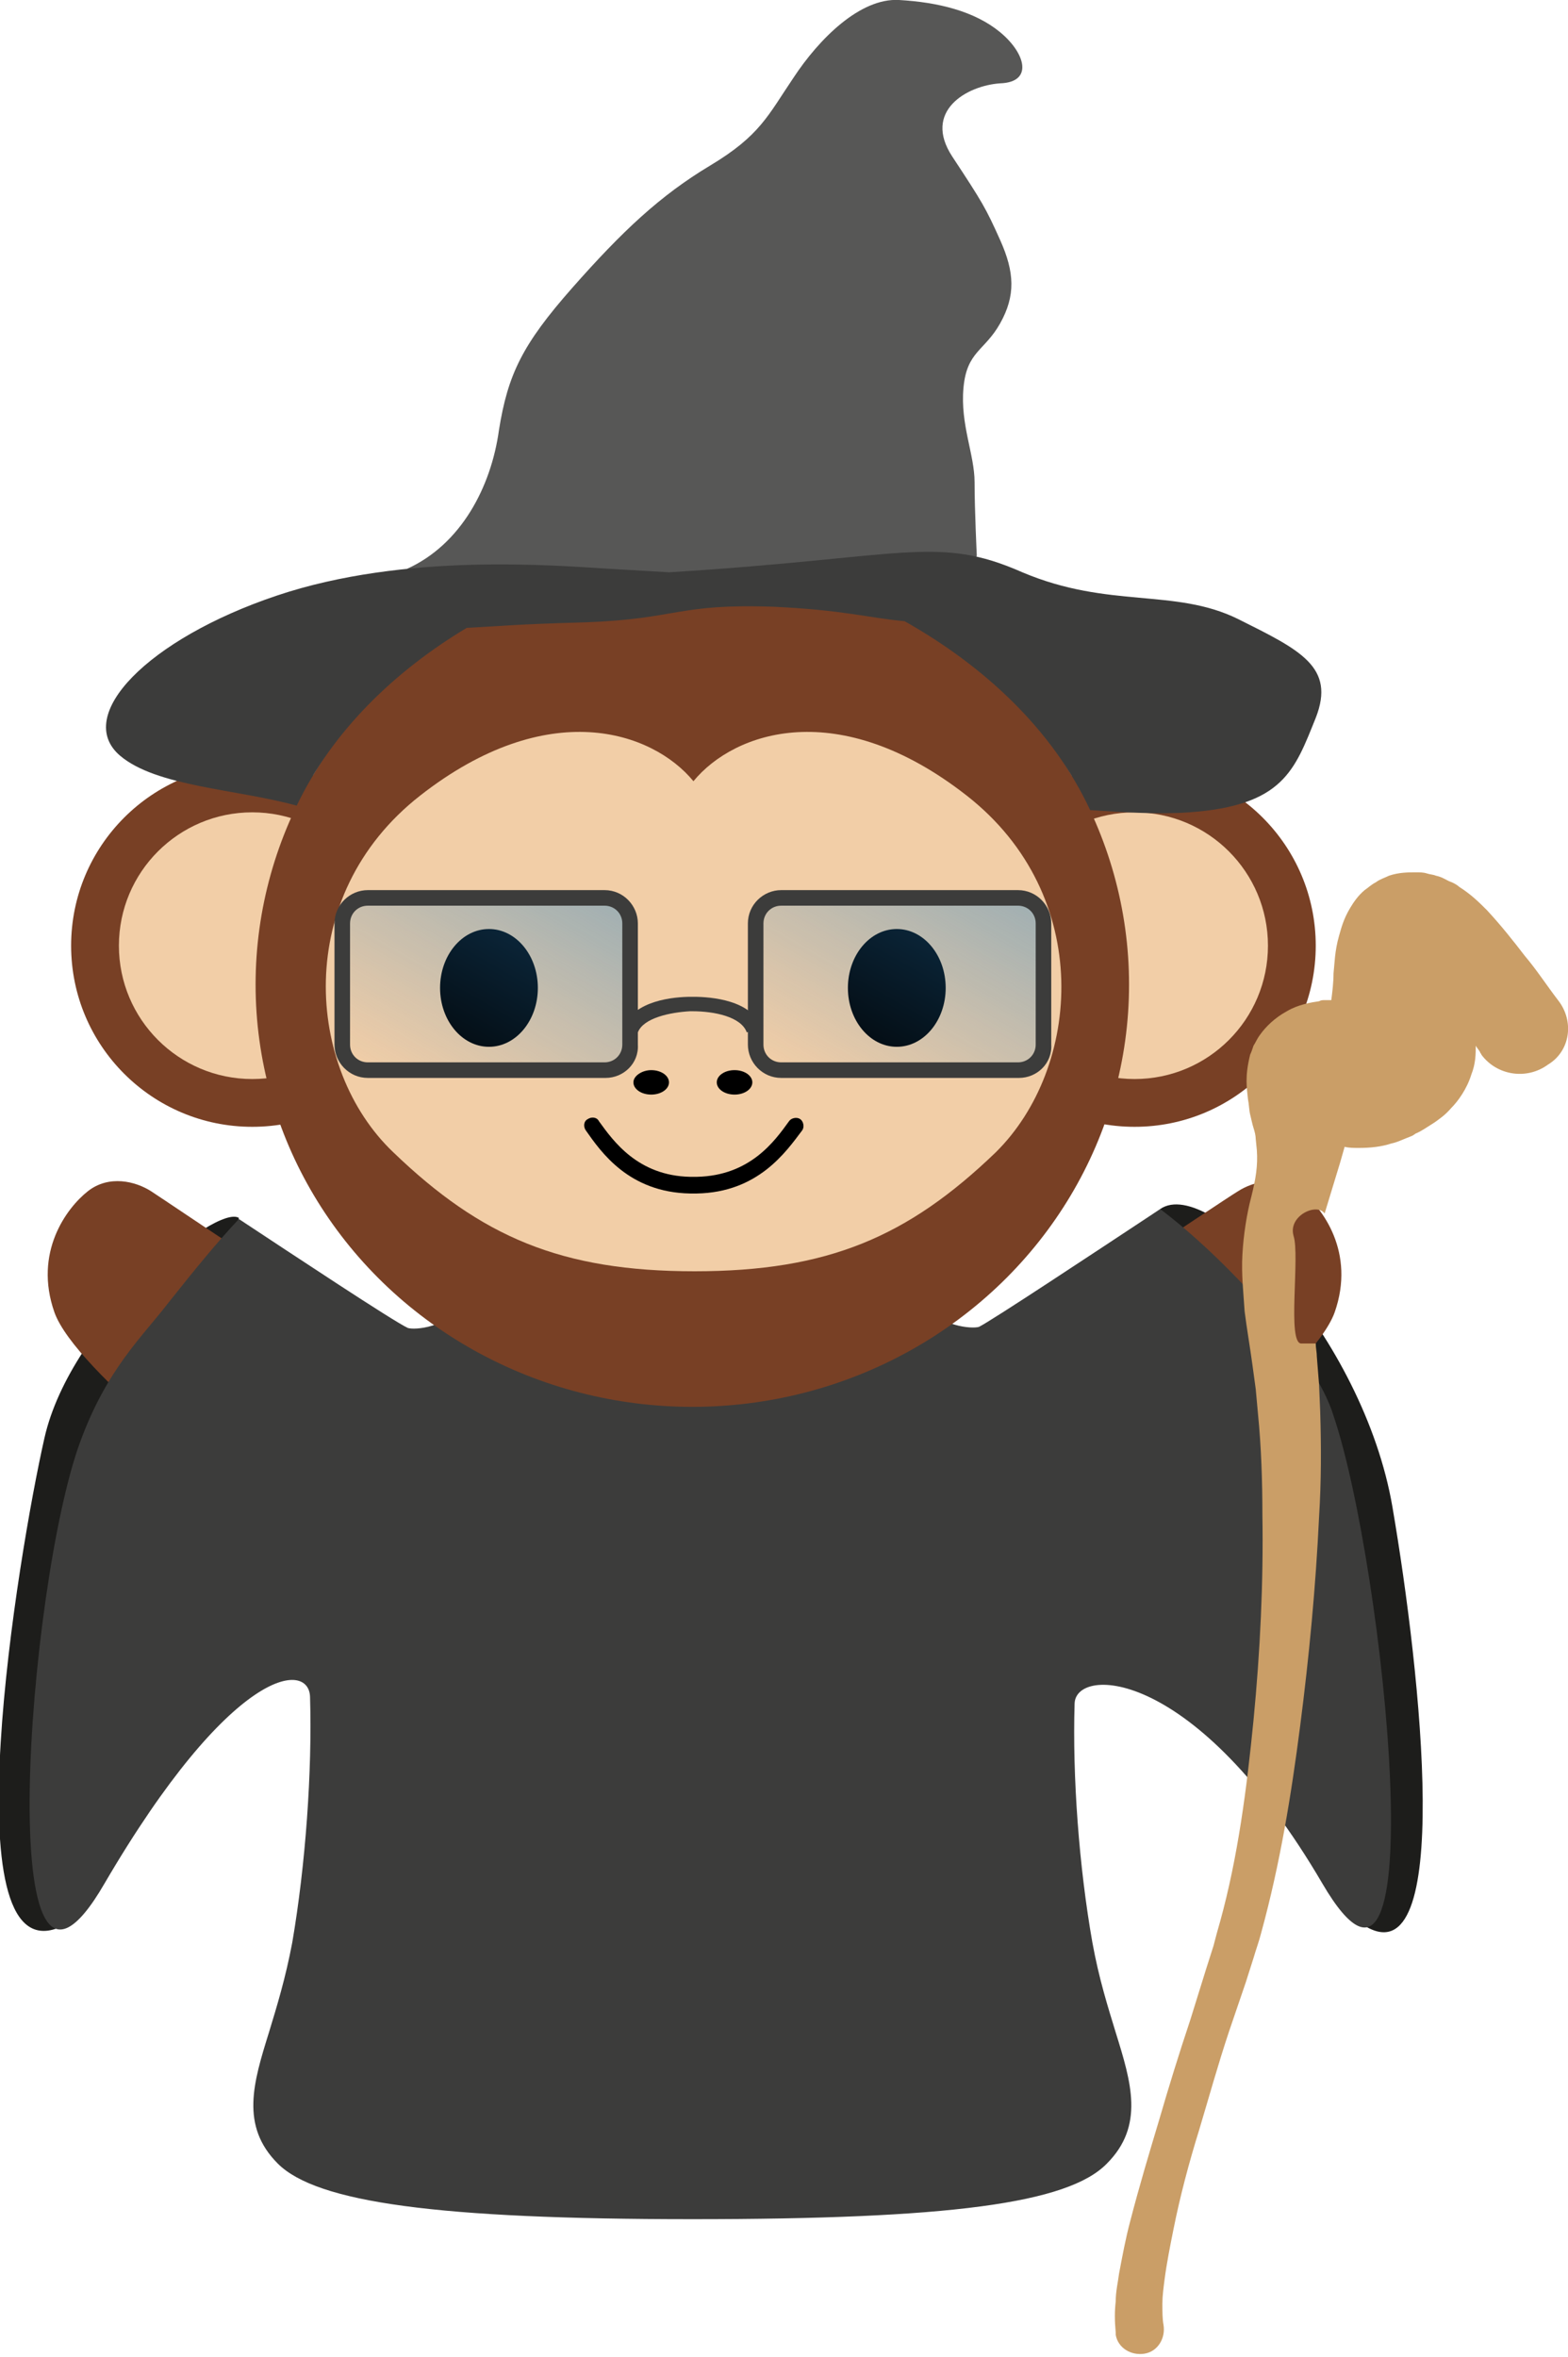 <?xml version="1.0" encoding="utf-8"?>
<!-- Generator: Adobe Illustrator 24.3.0, SVG Export Plug-In . SVG Version: 6.00 Build 0)  -->
<svg version="1.1" id="Capa_1" xmlns="http://www.w3.org/2000/svg" xmlns:xlink="http://www.w3.org/1999/xlink" x="0px" y="0px"
	 viewBox="0 0 141.1 212.1" style="enable-background:new 0 0 141.1 212.1;" xml:space="preserve">
<style type="text/css">
	.st0{fill:#41392E;}
	.st1{fill:#2D2825;}
	.st2{fill:#D1A683;}
	.st3{fill:#F8CACA;}
	.st4{fill:#CC878C;}
	.st5{fill:#F4A7AF;}
	.st6{fill:#3A2218;}
	.st7{fill:#74D56E;}
	.st8{fill:#408E38;}
	.st9{fill:#002A00;}
	.st10{fill:#967157;}
	.st11{fill:#2C140A;}
	.st12{fill:#CCA285;}
	.st13{fill:#825B40;}
	.st14{fill:#E73E37;}
	.st15{fill:#AC202D;}
	.st16{fill:#F39200;}
	.st17{fill:#CC3333;}
	.st18{fill:#DF342D;}
	.st19{fill:#E5C34D;}
	.st20{fill:#003A70;}
	.st21{fill:#B5B5C6;}
	.st22{fill:#E4E4D7;}
	.st23{fill:#FFFFFF;}
	.st24{fill:#71CC98;}
	.st25{fill:#007D8A;}
	.st26{fill:#91835C;}
	.st27{fill:#F8E08E;}
	.st28{fill:#E5A977;}
	.st29{fill:#D47147;}
	.st30{fill:#E8A362;}
	.st31{fill:#241E1E;}
	.st32{fill:#231F1E;}
	.st33{fill:#B1603F;}
	.st34{opacity:0.1;}
	.st35{fill:#5CA077;}
	.st36{fill:#C6B372;}
	.st37{fill:#784025;}
	.st38{fill:#F2CEA7;}
	.st39{fill:#1D1D1B;}
	.st40{fill:#3C3C3B;}
	.st41{fill:url(#SVGID_1_);}
	.st42{fill:url(#SVGID_2_);}
	.st43{fill:#575756;}
	.st44{fill:#CA9E67;}
</style>
<g>
	<circle class="st37" cx="102.1" cy="85.1" r="16.3"/>
	<circle class="st38" cx="102.1" cy="85.1" r="12"/>
	<circle class="st37" cx="22.7" cy="85.1" r="16.3"/>
	<circle class="st38" cx="22.7" cy="85.1" r="12"/>
	<g>
		<path class="st39" d="M21.5,109.6c-2-1.3-15.1,9.2-17.5,19.8s-8.5,47.8,1.2,44.1C10.1,162.2,21.5,109.6,21.5,109.6z"/>
		<path class="st39" d="M104.4,108.8c4.5-3.1,18.3,11.6,20.9,26.8s5.5,42.6-2.5,37.7C118.1,143.4,104.4,108.8,104.4,108.8z"/>
		<path class="st37" d="M117.1,107.2c-1.9-1.5-4.3-0.9-5.7,0c-1.5,0.9-20.6,13.8-22.3,14.5c-1.7,0.6-6,0-8.1-3.2
			c-2.1-3.2-18.5-2.1-18.5-2.1c0,0-16.4-1.1-18.5,2.1c-2.1,3.2-6.4,3.8-8.1,3.2c-1.7-0.6-20.9-13.6-22.3-14.5s-3.8-1.5-5.7,0
			c-1.9,1.5-4.9,5.5-3,10.9c1.9,5.3,16.8,16.6,22.1,20.6c5.3,4,3.6,26.6,1.9,36.4s-5.5,14-1.9,17.7c3.6,3.6,19.8,4.3,35.5,4.3l0,0
			l0,0l0,0l0,0c15.8,0,31.9-0.6,35.5-4.3c3.6-3.6-0.2-7.9-1.9-17.7c-1.7-9.8-3.4-32.4,1.9-36.4c5.3-4,20.2-15.3,22.1-20.6
			C122,112.7,119,108.7,117.1,107.2z"/>
		<path class="st40" d="M104.4,108.8c-0.3,0.2-0.6,0.4-0.9,0.6c-5,3.3-14.2,9.4-15.4,10c-0.6,0.2-3.6,0-5.1-2.2
			c-2.7-4-15.1-3.6-20.6-3.2c-2.5-0.2-17.7-1.2-20.6,3.2c-1.5,2.3-4.5,2.5-5.1,2.3c-1.3-0.6-10.2-6.5-15.2-9.8
			c-1.9,2-4.1,4.7-6.4,7.6l0,0l0,0c-2.3,3-5.5,5.9-7.9,12.5c-4.7,12.8-8.1,57.5,2.2,39.7c11.4-19.5,18.4-20.1,18.5-16.8
			c0.2,6.7-0.4,15.1-1.6,22.1c-0.6,3.2-1.4,5.8-2.1,8.1c-1.4,4.5-2.6,8.4,0.8,11.8c3.5,3.5,14.4,5,37.3,5c23,0,33.8-1.4,37.3-5
			c3.4-3.4,2.2-7.3,0.8-11.8c-0.7-2.3-1.5-4.8-2.1-8.1c-1.2-6.8-1.8-14.9-1.6-21.5c0.1-3.4,10.9-3.3,22.3,16.2
			c10.3,17.6,5.6-28.5,1-42.1C118.3,121.8,110,113,104.4,108.8z"/>
	</g>
	<ellipse class="st37" cx="62.3" cy="88.6" rx="39.3" ry="38"/>
	<path class="st38" d="M87,71.6c-11.5-9-20.9-5.8-24.6-1.3c-3.7-4.5-13.1-7.7-24.6,1.3c-11.5,9-10.3,24.6-2.4,32.1
		c7.9,7.6,15.1,10.7,27.1,10.7s19.2-3.1,27.1-10.7C97.3,96.1,98.5,80.6,87,71.6z"/>
	<ellipse cx="80.7" cy="88.9" rx="4.4" ry="5.3"/>
	<ellipse cx="44" cy="88.9" rx="4.4" ry="5.3"/>
	<path d="M67.7,97.4c0,0.6-0.7,1.1-1.6,1.1c-0.9,0-1.6-0.5-1.6-1.1s0.7-1.1,1.6-1.1C67,96.3,67.7,96.8,67.7,97.4z"/>
	<path d="M57,97.4c0,0.6,0.7,1.1,1.6,1.1c0.9,0,1.6-0.5,1.6-1.1s-0.7-1.1-1.6-1.1C57.8,96.3,57,96.8,57,97.4z"/>
	<g>
		<path d="M62.7,107.4l-0.6,0c-5.5-0.1-8-3.7-9.4-5.7c-0.2-0.3-0.2-0.8,0.2-1c0.3-0.2,0.8-0.2,1,0.2c1.3,1.8,3.5,4.9,8.2,5l0.6,0
			c4.8-0.1,7-3.2,8.3-5c0.2-0.3,0.7-0.4,1-0.2c0.3,0.2,0.4,0.7,0.2,1C70.7,103.7,68.2,107.3,62.7,107.4z"/>
	</g>
	<g>
		<linearGradient id="SVGID_1_" gradientUnits="userSpaceOnUse" x1="87.18" y1="77.85" x2="74.809" y2="99.277">
			<stop  offset="0" style="stop-color:#2581C4;stop-opacity:0.4"/>
			<stop  offset="1" style="stop-color:#2581C4;stop-opacity:0"/>
		</linearGradient>
		<path class="st41" d="M91.7,96.3H70.3c-1.3,0-2.3-1-2.3-2.3V83.1c0-1.3,1-2.3,2.3-2.3h21.3c1.3,0,2.3,1,2.3,2.3V94
			C94,95.3,93,96.3,91.7,96.3z"/>
		<linearGradient id="SVGID_2_" gradientUnits="userSpaceOnUse" x1="49.963" y1="77.85" x2="37.592" y2="99.277">
			<stop  offset="0" style="stop-color:#2581C4;stop-opacity:0.4"/>
			<stop  offset="1" style="stop-color:#2581C4;stop-opacity:0"/>
		</linearGradient>
		<path class="st42" d="M54.5,96.3H33.1c-1.3,0-2.3-1-2.3-2.3V83.1c0-1.3,1-2.3,2.3-2.3h21.3c1.3,0,2.3,1,2.3,2.3V94
			C56.8,95.3,55.7,96.3,54.5,96.3z"/>
	</g>
	<g>
		<path class="st37" d="M64.6,53.2l-0.1,0.1c0,0.1,0.1,0.2,0.1,0.3C64.6,53.6,64.7,53.6,64.6,53.2z"/>
		<path class="st37" d="M65.1,47.7c0.6-2.5,1.3-5,2.1-7.5c-1.7,2-3.3,4.1-4.8,6.3c-0.5,0.8-1,1.6-1.5,2.4c-1-1.4-2.2-2.5-3.5-3.3
			c0.6,1.4,0.8,3,0.7,4.3c0,0.7-0.2,1.3-0.5,1.8c-0.2,0.5-0.6,0.9-0.9,1.3l2.3,0.7c0,0.5-0.1,1.1,0.3,2.1l2.6-1.2l0.6,0.2
			c0-0.2,0-0.3,0-0.5l2.1-1c0-0.1,0-0.2,0-0.2c0-0.5,0-1.1,0-1.7C64.6,50.2,64.8,48.9,65.1,47.7z"/>
	</g>
	<g>
		<path class="st40" d="M57.4,92.9l-1.3-0.4c0.9-2.5,4.6-2.8,6.1-2.8h0.2c1.6,0,5.3,0.3,6.1,2.8l-1.3,0.4c-0.5-1.4-2.9-1.9-4.9-1.9
			h-0.2C60.3,91.1,57.9,91.6,57.4,92.9z"/>
	</g>
	<path class="st43" d="M36.6,51.2c4.9-2.2,7.6-7.4,8.3-12.5c0.8-5,2.1-7.7,6.6-12.8s7.9-8.3,12.4-11s5.2-4.5,7.5-7.9
		c2.3-3.5,6-7.2,9.5-7s6.8,1,9.1,2.9s3,4.5,0,4.6c-3,0.2-7,2.5-4.3,6.6s3,4.6,4.3,7.5c1.3,2.9,1.4,5,0,7.5c-1.4,2.5-3,2.5-3.3,5.8
		s1,6,1,8.5s0.2,6.6,0.2,6.6l-2.1,5.6l-13.3-3.2l-25.6,1.1l-10.2,1.2V51.2z"/>
	<path class="st40" d="M111.4,55.7c-5.7-2.8-11.6-0.9-19.4-4.2c-7.7-3.4-10.6-1.3-31.8,0c0,0,0,0-5.1-0.3
		c-5.1-0.3-18.6-1.5-30.2,2.4C13.3,57.5,6.6,64.4,10.8,68c3.3,2.8,10.5,3,15.9,4.5c3.2-6.7,8.8-12.1,15.3-16
		c3.9-0.2,3.9-0.3,10.7-0.5c8.3-0.3,8.2-1.7,16.9-1.4c6.4,0.3,8.5,1,11.8,1.3c7.1,4,13.3,9.7,16.7,17c3.1,0.2,6.2,0.4,8.9,0.2
		c8.5-0.6,9.5-3.8,11.4-8.5C120.2,60,117,58.5,111.4,55.7z"/>
	<path class="st44" d="M140.2,90L140.2,90c-1-1.3-1.9-2.7-3-4c-1-1.3-2.1-2.7-3.4-4.1c-0.7-0.7-1.4-1.4-2.5-2.1
		c-0.2-0.2-0.6-0.4-0.9-0.5c-0.4-0.2-0.7-0.4-1.2-0.5c-0.2-0.1-0.5-0.1-0.8-0.2c-0.3-0.1-0.6-0.1-1-0.1c-0.7,0-1.5,0-2.4,0.3
		c-0.4,0.2-0.8,0.3-1.2,0.6c-0.4,0.2-0.7,0.5-1,0.7c-0.6,0.5-1,1.1-1.3,1.6c-0.6,1-0.8,1.8-1,2.5c-0.4,1.4-0.4,2.5-0.5,3.4
		c0,0.8-0.1,1.6-0.2,2.4l-0.1,0c-0.1,0-0.3,0-0.5,0c-0.2,0-0.3,0-0.5,0.1c-0.7,0.1-1.9,0.3-2.9,0.9c-1.1,0.6-1.9,1.4-2.4,2.1
		c-0.3,0.4-0.4,0.7-0.6,1c-0.1,0.3-0.2,0.6-0.3,0.8c-0.5,2-0.3,3-0.2,4c0.1,0.5,0.1,1,0.2,1.4c0.1,0.4,0.2,0.9,0.3,1.2
		c0.1,0.3,0.2,0.7,0.2,1l0.1,1c0.1,1.4-0.1,2.6-0.5,4.2c-0.4,1.5-0.7,3.4-0.8,5.2c-0.1,1.8,0.1,3.5,0.2,5.1c0.2,1.6,0.5,3.3,0.7,4.8
		l0.3,2.2l0.2,2.2c0.3,3,0.4,6.1,0.4,9.1c0.1,6.1-0.2,12.3-0.8,18.5c-0.6,6.1-1.4,12.3-3,18.1c-0.2,0.7-0.4,1.4-0.6,2.2l-0.7,2.2
		l-1.4,4.5c-1,3-1.9,5.9-2.8,9c-0.9,3-1.8,6-2.6,9.1c-0.4,1.5-0.7,3.1-1,4.7c-0.1,0.8-0.3,1.6-0.3,2.5c-0.1,0.9-0.1,1.7,0,2.8l0,0
		c0,0.1,0,0.1,0,0.2c0.2,1.2,1.4,1.9,2.6,1.7c1.2-0.2,1.9-1.4,1.7-2.6c-0.1-0.5-0.1-1.2-0.1-1.9c0-0.7,0.1-1.4,0.2-2.2
		c0.2-1.5,0.5-3,0.8-4.5c0.6-3,1.4-6,2.3-8.9c0.9-3,1.7-5.9,2.7-8.9l1.5-4.4l0.7-2.2c0.2-0.7,0.5-1.5,0.7-2.3
		c1.7-6.2,2.7-12.4,3.5-18.6c0.8-6.2,1.4-12.5,1.7-18.8c0.2-3.2,0.2-6.3,0.1-9.5l-0.1-2.4l-0.2-2.5c0-0.4-0.1-0.8-0.1-1.2l0,0
		c0,0,0,0-1.3,0c-1.3,0-0.1-7.9-0.7-9.7c-0.5-1.8,2.1-3,2.8-2v0l1.4-4.6l0.4-1.4c0.4,0.1,0.8,0.1,1.3,0.1c1,0,2-0.1,2.9-0.4
		c0.5-0.1,0.9-0.3,1.4-0.5l0.5-0.2l0.3-0.2c0.5-0.2,0.9-0.5,1.7-1c0.4-0.3,0.9-0.6,1.5-1.3c0.6-0.6,1.4-1.7,1.8-3
		c0.4-1,0.4-1.9,0.4-2.6c0.1,0.2,0.3,0.4,0.4,0.6c0,0.1,0.1,0.1,0.1,0.2c1.4,1.9,4.1,2.3,6,0.9C141.3,94.6,141.7,91.9,140.2,90z"/>
	<g>
		<g>
			<path class="st40" d="M91.7,97H70.3c-1.7,0-3-1.4-3-3V83.1c0-1.7,1.4-3,3-3h21.3c1.7,0,3,1.4,3,3V94C94.7,95.7,93.3,97,91.7,97z
				 M70.3,81.5c-0.9,0-1.6,0.7-1.6,1.6V94c0,0.9,0.7,1.6,1.6,1.6h21.3c0.9,0,1.6-0.7,1.6-1.6V83.1c0-0.9-0.7-1.6-1.6-1.6H70.3z"/>
		</g>
		<g>
			<path class="st40" d="M54.5,97H33.1c-1.7,0-3-1.4-3-3V83.1c0-1.7,1.4-3,3-3h21.3c1.7,0,3,1.4,3,3V94C57.5,95.7,56.1,97,54.5,97z
				 M33.1,81.5c-0.9,0-1.6,0.7-1.6,1.6V94c0,0.9,0.7,1.6,1.6,1.6h21.3c0.9,0,1.6-0.7,1.6-1.6V83.1c0-0.9-0.7-1.6-1.6-1.6H33.1z"/>
		</g>
	</g>
</g>
</svg>
